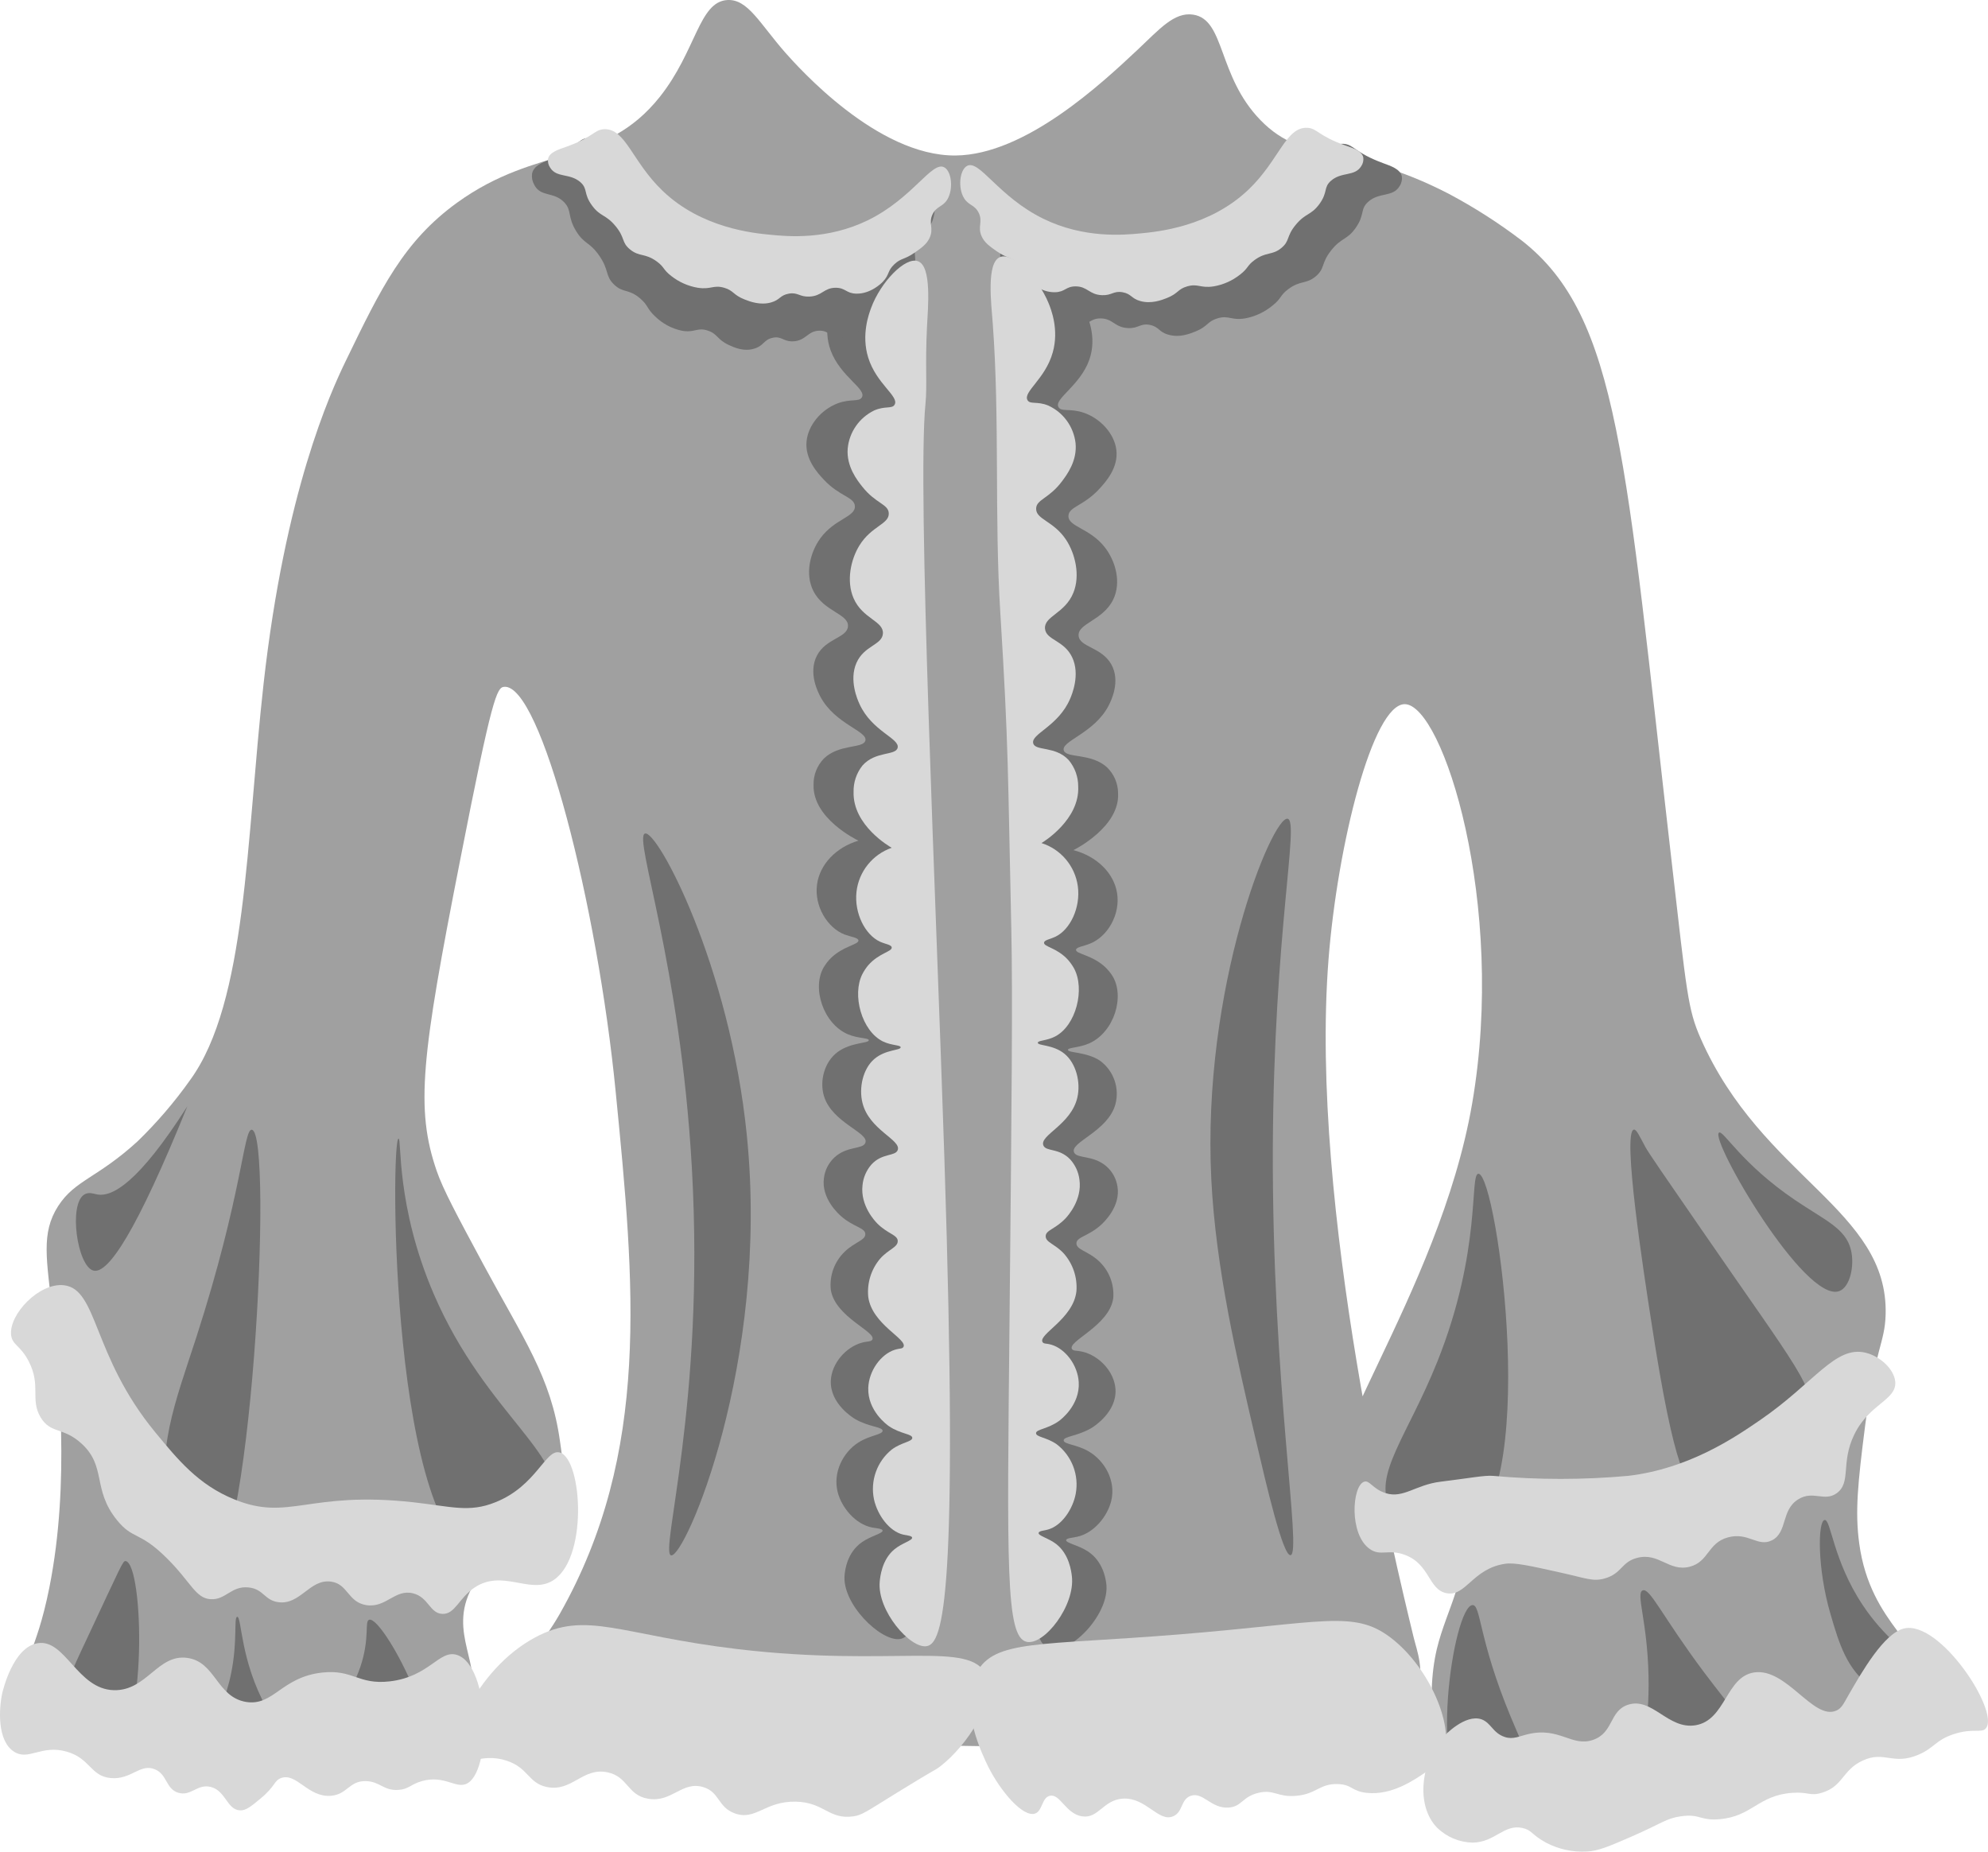 <?xml version="1.0" encoding="utf-8"?>
<!-- Generator: Adobe Illustrator 25.0.0, SVG Export Plug-In . SVG Version: 6.00 Build 0)  -->
<svg version="1.1" id="Calque_1" xmlns="http://www.w3.org/2000/svg" xmlns:xlink="http://www.w3.org/1999/xlink" x="0px" y="0px"
	 viewBox="0 0 560.48 522.05" style="enable-background:new 0 0 560.48 522.05;" xml:space="preserve">
<style type="text/css">
	.st0{fill:#A0A0A0;}
	.st1{fill:#707070;}
	.st2{fill:#D8D8D8;}
</style>
<path class="st0" d="M205.02,0.01c-8,0.53-8.71,14.34-19,27.3c-15.64,19.64-34.32,13.37-57.08,29.78
	c-15.12,10.92-21.52,24.15-31.47,44.69c-4.39,9.06-17.11,36.93-23.16,91c-4.94,44.11-4.73,89.72-20.68,111.68
	c-4.42,6.24-9.4,12.05-14.89,17.37c-11.33,10.34-17.63,10.88-22.34,18.2c-4.93,7.68-3.19,15.16-1.65,29.78
	c1.79,17,5.08,48.1-0.83,77.76c-3.85,19.35-8.2,20.6-5.79,27.3c11.42,31.76,112.63,32.56,124.09,5c4.27-10.31-6.14-19.3,0.83-32.27
	c6.62-12.32,20.61-12.72,24.81-26.47c1.4-4.56,1-8.08,0-14.89c-2.49-17.94-10.28-28.78-21.51-49.63
	c-7.63-14.18-11.44-21.28-13.23-26.48c-6.05-17.57-4.3-32.2,6.62-87.68c9-46,10.33-48.64,12.4-48.81
	c10.32-0.87,26.25,61.31,31.44,114.16c5.33,54.21,10,101.72-15.76,147.21c-4.68,8.28-11.22,14.42-9.1,21.51
	c4.18,14,34.65,14.24,123.26,15.71c86.69,1.44,120.65,2.21,127.4-14.89c2.43-6.15,0.06-12.07-0.83-15.71
	c-5.33-22-29.46-121.2-24-191.1c2.53-32.37,12.48-72.06,21.51-72c10.7,0.11,28.68,56.28,19,112.51
	c-9.33,54.34-48.67,103.12-37.23,112.5c2.25,1.85,10.87,4.82,28.13,10.76c1.59,0.41,3.02,1.28,4.13,2.48
	c4.93,5.77-2.26,16.67-5,28.13c-3.31,14-1.18,34.2,8.27,41.36c10.51,8,23.7-5.44,62-14.89c40-9.87,61.86-6.26,65.36-17.37
	c3.12-9.91-13.39-15.43-16.55-38.89c-1.2-8.88-0.41-16.92,1.66-33.09c2.81-22,5.57-23.28,5.79-31.43
	c0.8-29.59-34.79-38.53-52.12-77.76c-3.67-8.31-3.94-12.84-8.27-50.46c-12.94-112.27-14.65-153.07-42.19-174.55
	c-6.52-4.97-13.44-9.4-20.68-13.24c-28.32-14.61-40.41-7.82-52.95-20.68c-12.21-12.52-9.93-28.37-19-29.78
	c-5.38-0.83-9.6,4.19-15.72,9.93c-9.95,9.33-31.58,29.61-51.29,29.78c-22.13,0.19-44.43-25-48-29
	C214.13,6.54,210.82-0.35,205.02,0.01z"/>
<path class="st1" d="M289.4,74.54c-4.71,1.6-3.05,13.06-2.57,18.76c2.29,27,0.24,54.3,2.13,81.38c2.67,38.38,2.31,44.54,3.28,89.29
	c0.39,18.06-0.13,49-1.18,110.09c-1.2,69.43-1.85,89.55,5.31,90.89c5.92,1.11,16.68-10.26,15.51-18.6c-0.18-1.26-0.87-6.16-5.23-9
	c-2.69-1.74-6.23-2.33-6.07-3.16c0.11-0.54,1.74-0.63,3-0.9c4.82-1,8.68-5.8,9.72-10.18c1.36-5.67-1.87-11.28-6.35-13.9
	c-3.38-2-7.08-2-7.07-3.13s4-1.18,7.9-3.51c0.53-0.32,7.14-4.47,6.71-10.93c-0.32-4.91-4.59-9.41-9.25-10.53
	c-1.71-0.4-2.63-0.16-3-0.75c-1.45-2.18,10.54-6.55,11.62-14.36c0.33-4.02-1.25-7.97-4.27-10.65c-2.91-2.63-6.12-3-6.11-4.81
	s3.36-2,6.86-5.14c0.71-0.63,5.66-5.17,4.71-10.88c-0.34-2.22-1.45-4.24-3.14-5.71c-3.76-3.25-8.25-2.06-9.09-3.9
	c-1.3-2.86,9.48-5.85,11.64-13.54c1.24-4.6-0.47-9.48-4.31-12.3c-3.78-2.56-9.09-2.19-9.06-3.08c0-0.68,3-0.54,5.94-1.81
	c7.14-3.13,10.24-13.43,6.5-19.2c-0.59-0.89-1.28-1.7-2.06-2.43c-3.66-3.35-8.17-3.6-8.11-4.76c0.05-0.78,2.13-1,3.95-1.75
	c5-2,8.59-8.24,7.63-14.26c-0.91-5.65-5.7-10.36-12.3-12.1c0.62-0.31,13.09-6.64,12.58-16.05c-0.01-2.79-1.17-5.44-3.19-7.36
	c-4.48-4-11.33-2.47-12.1-4.66c-0.95-2.68,8.61-4.83,12.66-12.74c0.58-1.14,3.45-6.75,0.7-11.6s-8.88-4.79-9.19-8
	c-0.35-3.53,6.82-4.29,9.72-10.18c2.43-4.93,0.64-11-2.37-14.83c-4.25-5.42-10.35-5.73-10.22-8.84c0.11-2.6,4.36-2.79,8.79-7.68
	c1.72-1.89,5.32-5.85,4.72-10.87c-0.55-4.59-4.47-8.91-9.26-10.53c-3.77-1.26-6.13-0.2-7-1.47c-1.62-2.3,6-6,8.64-13.46
	c2.26-6.5-0.52-12.28-1.36-14C302.23,80.14,293.69,73.09,289.4,74.54z"/>
<path class="st1" d="M250.75,71.64c4.63,1.48,3.3,13,3,18.69c-0.63,10.82,0.11,16.24-0.5,21.52c-2.81,24.15,3.53,140.26,6.28,212.93
	c4.7,123.83-0.45,136.55-5.83,137.32s-16.49-10-15.57-18.2c0.14-1.26,0.68-6.17,4.86-9.1c2.58-1.8,6-2.49,5.84-3.31
	c-0.12-0.54-1.71-0.59-2.92-0.82c-4.72-0.92-8.6-5.59-9.73-9.93c-1.46-5.64,1.55-11.33,5.84-14.06c3.25-2.07,6.85-2.2,6.81-3.31
	s-4-1.07-7.78-3.31c-0.52-0.31-7.07-4.29-6.82-10.76c0.2-4.91,4.25-9.52,8.76-10.75c1.65-0.45,2.55-0.23,2.92-0.83
	c1.36-2.21-10.43-6.28-11.68-14.06c-0.43-3.99,1.01-7.96,3.9-10.75c2.77-2.71,5.89-3.21,5.83-5s-3.33-1.94-6.81-5
	c-0.7-0.62-5.65-5-4.86-10.76c0.27-2.21,1.3-4.26,2.92-5.79c3.58-3.34,8-2.27,8.75-4.13c1.21-2.89-9.38-5.61-11.67-13.24
	c-1.28-4.25,0.13-9.65,3.89-12.41s8.8-2.41,8.76-3.31c0-0.67-3-0.46-5.84-1.65c-7-2.94-10.32-13.16-6.81-19
	c0.55-0.9,1.2-1.73,1.94-2.48c3.49-3.44,7.88-3.81,7.79-5c-0.06-0.78-2.1-1-3.89-1.66c-4.9-1.91-8.58-8-7.79-14.06
	c0.74-5.66,5.3-10.5,11.68-12.41c-0.61-0.29-12.92-6.3-12.65-15.72c-0.07-2.77,0.99-5.45,2.92-7.44c4.26-4.14,11-2.76,11.67-5
	c0.86-2.69-8.51-4.61-12.65-12.4c-0.6-1.13-3.53-6.67-1-11.59s8.53-5,8.76-8.27c0.24-3.54-6.76-4.11-9.73-9.92
	c-2.49-4.87-0.9-11,1.94-14.9c4-5.52,9.94-6,9.74-9.09c-0.17-2.6-4.32-2.68-8.76-7.45c-1.73-1.85-5.33-5.72-4.87-10.75
	c0.42-4.6,4.13-9,8.76-10.76c3.64-1.36,6-0.36,6.81-1.65c1.52-2.35-6-5.82-8.76-13.24c-2.36-6.43,0.2-12.29,1-14.06
	C238.38,77.57,246.53,70.3,250.75,71.64z"/>
<path class="st1" d="M261.69,52.01c2.08,1.39,2.61,7.57,0.83,11.1c-1.29,2.55-3,2.2-4.14,5c-1.23,3.12,0.41,4.74-0.83,8.07
	c-0.81,2.18-2.21,3.39-4.13,5c-3,2.57-3.9,1.88-5.79,4c-2.07,2.35-1.3,3.53-3.31,6.05c-0.34,0.43-3.39,4.15-7.45,4
	c-2.88-0.08-3-2-5.79-2c-3.37,0-3.83,2.85-7.44,3c-2.82,0.13-3.25-1.56-5.8-1s-2.42,2.15-5,3c-3.08,1.06-6-0.33-7.44-1
	c-3.31-1.57-3.06-3.08-5.79-4c-3.06-1.07-3.69,0.7-7.45,0c-2.81-0.61-5.38-2-7.44-4c-2.42-2.26-1.92-3.08-4.14-5
	c-3.3-2.9-4.88-1.52-7.45-4s-1.34-4-4.13-8.07s-4.18-3.15-6.58-7.01c-2.51-4.15-1.14-5.75-3.31-8.07c-3-3.18-6.66-1.39-8.5-5
	c-0.54-0.95-0.75-2.04-0.6-3.12c0.44-2.25,3-3.18,5-4c7.8-3.35,7.92-5.88,10.76-6.06c6.1-0.37,7.91,11.13,16.54,21.19
	c11.05,12.88,25.66,14.57,30.61,15.14c4.58,0.53,15.8,1.82,27.3-5C252.87,62.62,258.2,49.7,261.69,52.01z"/>
<path class="st1" d="M278.17,52.42c-2.17,1.25-2.73,6.84-0.86,10c1.35,2.31,3.16,2,4.33,4.56c1.29,2.83-0.43,4.28,0.87,7.29
	c0.85,2,2.32,3.07,4.33,4.56c3.13,2.32,4.08,1.69,6.07,3.65c2.17,2.12,1.36,3.19,3.47,5.47c0.35,0.38,3.55,3.75,7.8,3.64
	c3-0.07,3.17-1.81,6.07-1.82c3.54,0,4,2.58,7.8,2.73c2.95,0.13,3.41-1.41,6.07-0.91s2.54,2,5.2,2.74c3.24,1,6.3-0.3,7.81-0.91
	c3.46-1.42,3.2-2.78,6.07-3.65c3.2-1,3.86,0.64,7.8,0c2.87-0.52,5.56-1.78,7.8-3.65c2.53-2,2-2.78,4.34-4.55
	c3.45-2.62,5.1-1.37,7.8-3.65s1.41-3.57,4.33-7.29s4.48-2.87,6.94-6.38c2.63-3.75,1.19-5.2,3.47-7.3c3.11-2.87,7-1.24,8.91-4.47
	c0.55-0.83,0.77-1.84,0.62-2.82c-0.46-2-3.12-2.87-5.2-3.64c-8.17-3-8.29-5.31-11.27-5.47c-6.39-0.34-8.29,10.05-17.34,19.14
	c-11.57,11.63-26.89,13.16-32.08,13.67c-4.8,0.48-16.55,1.65-28.6-4.56C287.42,62.01,281.82,50.31,278.17,52.42z"/>
<path class="st2" d="M266.23,47.18c2.08,1.13,2.61,6.2,0.83,9.1c-1.29,2.09-3,1.8-4.14,4.13c-1.23,2.57,0.41,3.89-0.82,6.62
	c-0.81,1.79-2.22,2.78-4.14,4.14c-3,2.1-3.89,1.53-5.79,3.31c-2.07,1.93-1.3,2.89-3.31,5c-0.34,0.35-3.39,3.4-7.45,3.31
	c-2.88-0.07-3-1.65-5.79-1.66c-3.37,0-3.83,2.34-7.44,2.49c-2.81,0.11-3.25-1.28-5.79-0.83s-2.43,1.76-5,2.48
	c-3.08,0.87-6-0.27-7.44-0.83c-3.31-1.29-3.06-2.52-5.79-3.31c-3.06-0.88-3.69,0.58-7.45,0c-2.72-0.46-5.27-1.6-7.44-3.3
	c-2.42-1.86-1.91-2.53-4.14-4.14c-3.29-2.38-4.87-1.24-7.44-3.31s-1.35-3.24-4.14-6.62s-4.27-2.6-6.62-5.79
	c-2.51-3.4-1.13-4.71-3.31-6.62c-3-2.6-6.66-1.13-8.5-4.06c-0.52-0.74-0.74-1.65-0.6-2.55c0.44-1.85,3-2.61,5-3.31
	c7.79-2.75,7.91-4.82,10.75-5c6.1-0.3,7.91,9.12,16.55,17.38c11,10.55,25.65,11.94,30.6,12.4c4.59,0.44,15.8,1.5,27.3-4.13
	C257.41,55.86,262.74,45.27,266.23,47.18z"/>
<path class="st2" d="M258.82,73.65c3.93,1.47,2.8,13,2.52,18.68c-0.53,10.82,0.1,16.25-0.42,21.52c-2.39,24.16,3,140.26,5.34,212.94
	c4,123.82-0.38,136.55-5,137.32s-14-10-13.24-18.2c0.12-1.27,0.59-6.18,4.14-9.1c2.19-1.81,5.12-2.49,5-3.31
	c-0.1-0.54-1.45-0.59-2.48-0.83c-4-0.91-7.31-5.58-8.27-9.92c-1.11-5.26,0.82-10.69,5-14.07c2.76-2.07,5.82-2.19,5.79-3.31
	s-3.38-1.07-6.62-3.31c-0.44-0.3-6-4.28-5.79-10.75c0.17-4.91,3.61-9.52,7.45-10.75c1.4-0.45,2.17-0.23,2.48-0.83
	c1.16-2.22-8.86-6.28-9.93-14.06c-0.39-3.89,0.8-7.77,3.31-10.76c2.36-2.7,5-3.21,5-5s-2.84-2-5.8-5c-0.6-0.62-4.8-5-4.13-10.76
	c0.21-2.14,1.07-4.16,2.48-5.79c3-3.35,6.79-2.28,7.45-4.14c1-2.89-8-5.6-9.93-13.23c-1.09-4.26,0.11-9.66,3.31-12.41
	s7.48-2.41,7.44-3.31c0-0.68-2.54-0.46-5-1.65c-6-2.95-8.77-13.16-5.79-19c0.46-0.88,1.01-1.72,1.65-2.48c3-3.44,6.7-3.81,6.62-5
	c0-0.78-1.79-0.95-3.31-1.65c-4.16-1.91-7.29-8-6.62-14.06c0.65-5.7,4.51-10.52,9.93-12.41c-0.52-0.29-11-6.31-10.75-15.72
	c-0.07-2.69,0.81-5.33,2.48-7.44c3.62-4.15,9.33-2.76,9.93-5c0.72-2.7-7.24-4.61-10.76-12.41c-0.51-1.13-3-6.67-0.83-11.58
	s7.26-5,7.45-8.27c0.21-3.54-5.75-4.12-8.27-9.93c-2.12-4.87-0.77-11,1.65-14.89c3.4-5.52,8.45-6,8.27-9.1
	c-0.14-2.59-3.66-2.67-7.44-7.44c-1.47-1.85-4.53-5.72-4.14-10.76c0.43-4.64,3.26-8.71,7.45-10.75c3.09-1.37,5.08-0.36,5.79-1.66
	c1.29-2.34-5.13-5.81-7.45-13.23c-2-6.44,0.17-12.29,0.83-14.06C248.27,79.57,255.2,72.3,258.82,73.65z"/>
<path class="st2" d="M281.94,72.48c-3.9,1.58-2.48,13.05-2.05,18.74c2,27.07,0.44,54.3,2.12,81.39c2.38,38.38,2.11,44.54,3.11,89.29
	c0.4,18.06,0.11,49-0.5,110.07c-0.69,69.42-1.14,89.53,4.8,90.91c4.91,1.13,13.78-10.19,12.77-18.53c-0.15-1.27-0.74-6.16-4.37-9
	c-2.23-1.74-5.18-2.36-5-3.18c0.09-0.54,1.43-0.63,2.46-0.89c4-1,7.17-5.76,8-10.13c0.98-5.27-1.07-10.65-5.32-13.93
	c-2.81-2-5.87-2.05-5.87-3.16s3.35-1.16,6.53-3.48c0.43-0.32,5.9-4.44,5.51-10.9c-0.29-4.91-3.84-9.42-7.71-10.56
	c-1.42-0.42-2.18-0.17-2.5-0.76c-1.22-2.19,8.7-6.51,9.56-14.32c0.3-3.89-0.99-7.74-3.58-10.66c-2.43-2.64-5.09-3.08-5.09-4.84
	s2.78-2,5.66-5.11c0.59-0.63,4.67-5.15,3.86-10.85c-0.26-2.14-1.18-4.14-2.63-5.73c-3.13-3.27-6.84-2.1-7.55-3.94
	c-1.09-2.87,7.83-5.81,9.59-13.49c1-4.28-0.36-9.65-3.62-12.32s-7.55-2.22-7.53-3.12c0-0.67,2.53-0.52,4.92-1.78
	c5.9-3.09,8.43-13.38,5.3-19.17c-0.48-0.87-1.06-1.68-1.72-2.43c-3.05-3.37-6.79-3.64-6.74-4.8c0-0.78,1.76-1,3.27-1.74
	c4.11-2,7.08-8.19,6.25-14.22c-0.79-5.68-4.77-10.41-10.24-12.15c0.51-0.31,10.82-6.59,10.35-16c0-2.7-0.94-5.31-2.67-7.38
	c-3.73-4.05-9.4-2.52-10-4.71c-0.8-2.68,7.12-4.79,10.43-12.68c0.48-1.14,2.84-6.74,0.54-11.6s-7.38-4.83-7.66-8.08
	c-0.3-3.53,5.64-4.26,8-10.13c2-4.92,0.48-11-2-14.84c-3.54-5.44-8.59-5.77-8.5-8.89c0.08-2.6,3.6-2.77,7.25-7.63
	c1.42-1.89,4.39-5.84,3.86-10.86c-0.55-4.63-3.47-8.63-7.71-10.56c-3.13-1.29-5.09-0.23-5.83-1.51c-1.35-2.31,5-5.94,7.1-13.42
	c1.85-6.48-0.48-12.28-1.19-14C292.6,78.14,285.49,71.01,281.94,72.48z"/>
<path class="st2" d="M272.63,46.78c-2.08,1.14-2.61,6.21-0.83,9.1c1.29,2.09,3,1.81,4.14,4.14c1.22,2.56-0.41,3.88,0.82,6.62
	c0.81,1.78,2.22,2.77,4.14,4.13c3,2.11,3.89,1.54,5.79,3.31c2.07,1.93,1.3,2.89,3.31,5c0.34,0.35,3.39,3.41,7.44,3.31
	c2.89-0.06,3-1.65,5.8-1.65c3.37,0,3.83,2.34,7.44,2.48c2.81,0.11,3.25-1.28,5.79-0.83s2.43,1.77,5,2.48c3.09,0.88,6-0.26,7.45-0.82
	c3.31-1.29,3.06-2.53,5.79-3.31c3.06-0.88,3.69,0.58,7.45,0c2.72-0.46,5.28-1.6,7.44-3.31c2.42-1.86,1.91-2.53,4.14-4.14
	c3.29-2.38,4.87-1.24,7.44-3.31s1.35-3.24,4.14-6.61s4.27-2.61,6.62-5.79c2.51-3.41,1.13-4.72,3.31-6.62c3-2.61,6.66-1.14,8.5-4.07
	c0.52-0.74,0.73-1.65,0.6-2.55c-0.44-1.85-3-2.61-5-3.31c-7.79-2.75-7.91-4.82-10.75-5c-6.1-0.31-7.92,9.12-16.55,17.37
	c-11,10.56-25.66,11.94-30.61,12.41c-4.58,0.43-15.8,1.49-27.29-4.14C281.45,55.46,276.12,44.87,272.63,46.78z"/>
<path class="st2" d="M278.05,472.38c2.89,7.11-5.38,19.76-13,25.65c-1.45,1.11-0.77,0.36-12.23,7.44c-8.9,5.5-9.8,6.26-12.22,6.62
	c-6.95,1-8.21-4-16.3-4.14c-8.64-0.17-11.25,5.43-17.12,3.31c-4.89-1.76-4.24-6.08-9-7.44c-5.92-1.72-8.85,4.49-15.49,3.3
	c-5.85-1-5.59-6.22-11.41-7.44c-7.07-1.48-10,5.62-17.12,4.14c-5.29-1.12-5.13-5.42-11.41-7.45c-7.28-2.36-12,2-13.85,0
	c-3.46-3.61,4.85-25.56,22-34.74c14.42-7.72,24-0.62,57.06,3.31C251.71,470.13,273.95,462.3,278.05,472.38z"/>
<path class="st1" d="M71,318.51c-2.36-0.31-2.55,18-15.72,58.74c-6,18.46-11.56,32.13-7.44,49.63c1.48,6.31,5.67,19.26,9.93,19
	C70.89,445.19,77.21,319.35,71,318.51z"/>
<path class="st1" d="M112.36,321.01c-2.29,0.26-2.38,114,24,119.12c7.55,1.46,17.34-5.93,19.86-14.06c4.79-15.5-19-26.6-33.92-61.22
	C111.55,339.87,113.3,320.89,112.36,321.01z"/>
<path class="st1" d="M52.82,311.9c-14.25,35.12-22.3,47.37-26.47,46.32c-4.56-1.15-7.15-18.89-2.48-21.51
	c1.19-0.66,2.52-0.17,3.31,0C31.53,337.7,39.04,333.52,52.82,311.9z"/>
<path class="st1" d="M66.87,455.84c-1,0.09,0.14,6.68-1.66,15.71c-2.85,14.29-9.78,18.68-7.44,23.17c3.41,6.54,22.62,5.75,24.81,0
	c1.11-2.91-2.88-5.06-7.44-13.24C67.7,468.15,68.17,455.71,66.87,455.84z"/>
<path class="st1" d="M104.09,456.66c-1.39,0.39,0.26,5.11-2.48,13.24c-2.85,8.46-6.86,10-6.62,14.06c0.51,8.54,18.79,17.68,24,13.24
	C126.45,490.82,107.98,455.59,104.09,456.66z"/>
<path class="st1" d="M35.43,440.12c5.16,0.85,6.22,50.47-4.14,52.94c-4.34,1-11.12-6.11-12.4-13.23c-0.78-4.33,0.7-7.38,5.79-18.2
	C34.3,441.12,34.63,440.01,35.43,440.12z"/>
<path class="st1" d="M416.82,330.92c-2.58,0,1,21.48-11.58,52.95c-8.45,21.1-18.31,32-13.24,41.36c3.47,6.38,13.21,10.8,19.86,8.27
	C434.96,424.7,422.18,331.01,416.82,330.92z"/>
<path class="st1" d="M463.94,323.48c-1.79-3.32-2.57-5.12-3.31-5c-3.34,0.68,2.79,40.44,5,54.6c6.52,42.35,10.06,46.51,14.06,48
	c10.09,3.7,27.95-8,30.61-21.51c1.63-8.33-3.29-13.24-30.61-52.94C469.73,332.21,464.76,325.01,463.94,323.48z"/>
<path class="st1" d="M484.62,319.34c-2.56,2,24.25,48.2,33.92,44.67c3.06-1.12,4.36-7.2,3.31-11.58
	c-1.47-6.16-7.46-8.45-15.72-14.06C490.82,328.01,485.82,318.45,484.62,319.34z"/>
<path class="st1" d="M415.14,452.53c-5.43,0.3-13,50.49,0,56.25c4.7,2.09,12.44-1.51,14.89-6.62c2.23-4.68-0.52-9.5-4.14-18.2
	C416.82,462.1,417.53,452.39,415.14,452.53z"/>
<path class="st1" d="M463.12,448.39c-2,0.8,1.32,8.59,1.65,24c0.33,15.19-2.64,19.8,0.83,23.16c5.93,5.76,23.68,1,25.64-6.61
	c0.93-3.63-2.19-5.94-10.75-17.38C468.67,455.77,465.17,447.57,463.12,448.39z"/>
<path class="st1" d="M514.4,428.54c-1.91,0.34-2.09,13.65,1.66,26.47c2.43,8.32,4.58,15.67,11.58,20.68
	c9.61,6.87,23.62,6,24.82,2.48c1.38-4-15.45-7.84-27.3-25.64C516.73,439.86,516.2,428.21,514.4,428.54z"/>
<path class="st2" d="M525.99,381.38c-8.59-2.09-14.39,8.45-29.78,19c-6.94,4.77-20,13.72-37.23,15.72c-12.64,1.14-25.36,1.14-38,0
	c-2.47-0.21-6.61,0.64-14.89,1.65c-6.93,0.85-10.47,4.79-15.39,3.23c-3.74-1.18-4.55-3.77-6.12-3.23c-3.41,1.18-4.29,14.93,1.65,19
	c3.07,2.12,5.15-0.15,9.93,1.65c7,2.66,6.53,9.69,11.58,10.76c5.5,1.16,7.38-6.89,16.54-8.27c2.74-0.42,7.07,0.55,15.72,2.48
	c7.23,1.61,9.13,2.59,12.41,1.65c4.91-1.4,4.64-4.61,9.1-5.79c6.23-1.65,9,4,14.89,2.48c5.41-1.41,5-6.69,10.76-8.27
	s8.4,2.84,12.4,0.83c4.49-2.27,2.49-8.53,7.45-11.58c4.15-2.56,7.3,0.76,10.75-1.66c4.27-3,1.12-8.58,5-16.54
	c4.24-8.79,11.91-9.67,11.58-14.89C534.03,386.01,530.06,382.38,525.99,381.38z"/>
<path class="st2" d="M275.33,471.55c5.14-9.35,17.56-7.55,57.08-10.75c40.62-3.29,49.25-6.94,59.56,0.83
	c11.73,8.83,19.24,27.62,14.07,34.74c-0.75,1-1.88,1.79-4.14,3.31c-3.4,2.29-9.57,6.54-16.55,5.79c-4.4-0.47-4.11-2.39-8.27-2.48
	c-5.11-0.12-5.85,2.78-11.58,3.31c-5.38,0.5-6.24-1.92-10.75-0.83s-4.61,3.84-8.28,4.14c-5,0.41-7.26-4.5-10.75-3.31
	c-2.89,1-2.15,4.62-5,5.79c-4.12,1.71-7.54-5.32-14.07-5c-5.61,0.31-6.94,5.72-11.58,5s-6.18-6.47-9.1-5.79
	c-2.29,0.53-2,4.22-4.13,5c-3.42,1.18-9.77-6.28-13.24-13.23C277.22,495.18,270.1,481.08,275.33,471.55z"/>
<path class="st2" d="M18.06,362.36c9.55,1.13,7.92,19.8,25.64,41.36c6.49,7.89,12.25,14.9,22.34,19c15.48,6.32,20.8-2.45,50.46,0.82
	c10.65,1.18,15.78,3,23.16,0c11.66-4.62,14.16-15.16,18.16-14.03c6.39,1.8,8.17,30.81-2.48,36.4c-6.36,3.33-13.75-3.47-21.51,1.65
	c-4.5,3-5.5,7.58-9.1,7.45c-3.6-0.13-3.88-4.69-8.27-5.79c-5.15-1.29-7.64,4.23-13.24,3.31c-5.19-0.86-5.13-6-9.92-6.62
	c-6-0.81-8.64,6.7-14.89,5.79c-3.91-0.57-4.06-3.67-8.28-4.14c-4.95-0.54-6.45,3.57-10.75,3.31s-5.56-4.86-12.37-11.58
	c-7.72-7.7-9.52-5.11-14.06-10.75c-7-8.68-2.86-15-9.93-21.51c-5.16-4.77-8.75-2.7-11.58-7.45c-3-5.06,0.19-8.87-3.31-15.71
	c-2.33-4.56-4.63-4.59-5-7.45C2.48,370.54,11.09,361.53,18.06,362.36z"/>
<path class="st2" d="M536.74,459.14c-5.58,1.39-11.71,12-15.72,19c-1.33,2.33-1.84,3.49-3.31,4.14c-6.48,2.84-14-12.13-23.16-10.76
	c-8,1.21-8,13.49-16.54,14.89c-7.74,1.27-12.17-8-19-5.79c-5.38,1.76-4,7.91-9.93,9.93s-9.42-3.71-18.2-1.65
	c-2.64,0.61-4.27,1.59-6.62,0.82c-3.42-1.12-3.84-4-6.61-5c-4.62-1.53-10.39,4.57-10.76,5c-6.13,6.63-8,19.25-1.65,25.65
	c2.68,2.57,6.22,4.04,9.93,4.13c6.36-0.09,8.81-5.28,14.06-4.13c2.71,0.59,2.41,1.81,6.62,4.13c3.55,1.87,7.54,2.74,11.55,2.51
	c3.13-0.12,6.26-1.47,12.41-4.14c8.85-3.85,9.85-5.19,14.06-5.79c5.42-0.77,5.32,1.24,10.75,0.83c9.35-0.72,11-6.76,20.68-7.45
	c4.59-0.32,5,1,8.28,0c6.07-1.78,5.77-6.42,11.58-9.1c6.15-2.84,8.51,1.43,15.72-1.65c4.51-1.93,4.79-4.11,9.92-5.79
	c5.51-1.81,7.88-0.18,9.1-1.66C563.82,482.52,546.89,456.62,536.74,459.14z"/>
<path class="st2" d="M10.61,463.28c7.8-1.3,11.16,13,21.51,13.24c9.27,0.21,12.31-10.25,20.68-9.1c8,1.1,8.25,11,16.55,12.41
	c7.75,1.27,9.94-7,21.51-8.28c8.73-0.94,10.12,3.5,19,2.49c11.24-1.29,14-9.08,19-7.45c9.35,3,9.94,33.45,2.48,36.4
	c-3,1.19-6.23-2.58-12.41-0.83c-3.2,0.91-3.66,2.29-6.62,2.48c-4.17,0.27-5.17-2.36-9.1-2.48c-4.81-0.14-5.23,3.76-9.92,4.14
	c-6.48,0.51-9.64-6.6-14.07-5c-2,0.75-1.58,2.33-5.79,5.79c-2.74,2.27-4.11,3.4-5.79,3.31c-3.67-0.18-4-5.58-8.27-6.61
	c-3.76-0.91-5.52,2.73-9.1,1.65s-3.05-5.14-6.62-6.62c-4.14-1.71-6.67,3-12.41,2.48s-5.74-5.51-12.4-7.44
	c-7.2-2.08-10.75,2.67-14.89,0c-4.77-3.06-4.29-12-3.31-16.55C0.82,476.69,3.61,464.44,10.61,463.28z"/>
<path class="st1" d="M195.06,329.27c-3.24-57.4-16.48-93.14-13.24-94.26c3.41-1.24,23.92,37,28.75,85.21
	c6.44,64.17-17.57,119.25-21.38,118.29C185.91,437.64,198.82,396.01,195.06,329.27z"/>
<path class="st1" d="M363.02,230.83c-4.31-0.79-24.23,47.47-21.51,101.75c1.25,24.95,7.26,50.73,12.41,72.79
	c3.15,13.53,7.79,33.41,9.93,33.09c3.29-0.49-5.25-48.09-5-115C359.14,262.92,366.44,231.45,363.02,230.83z"/>
</svg>
